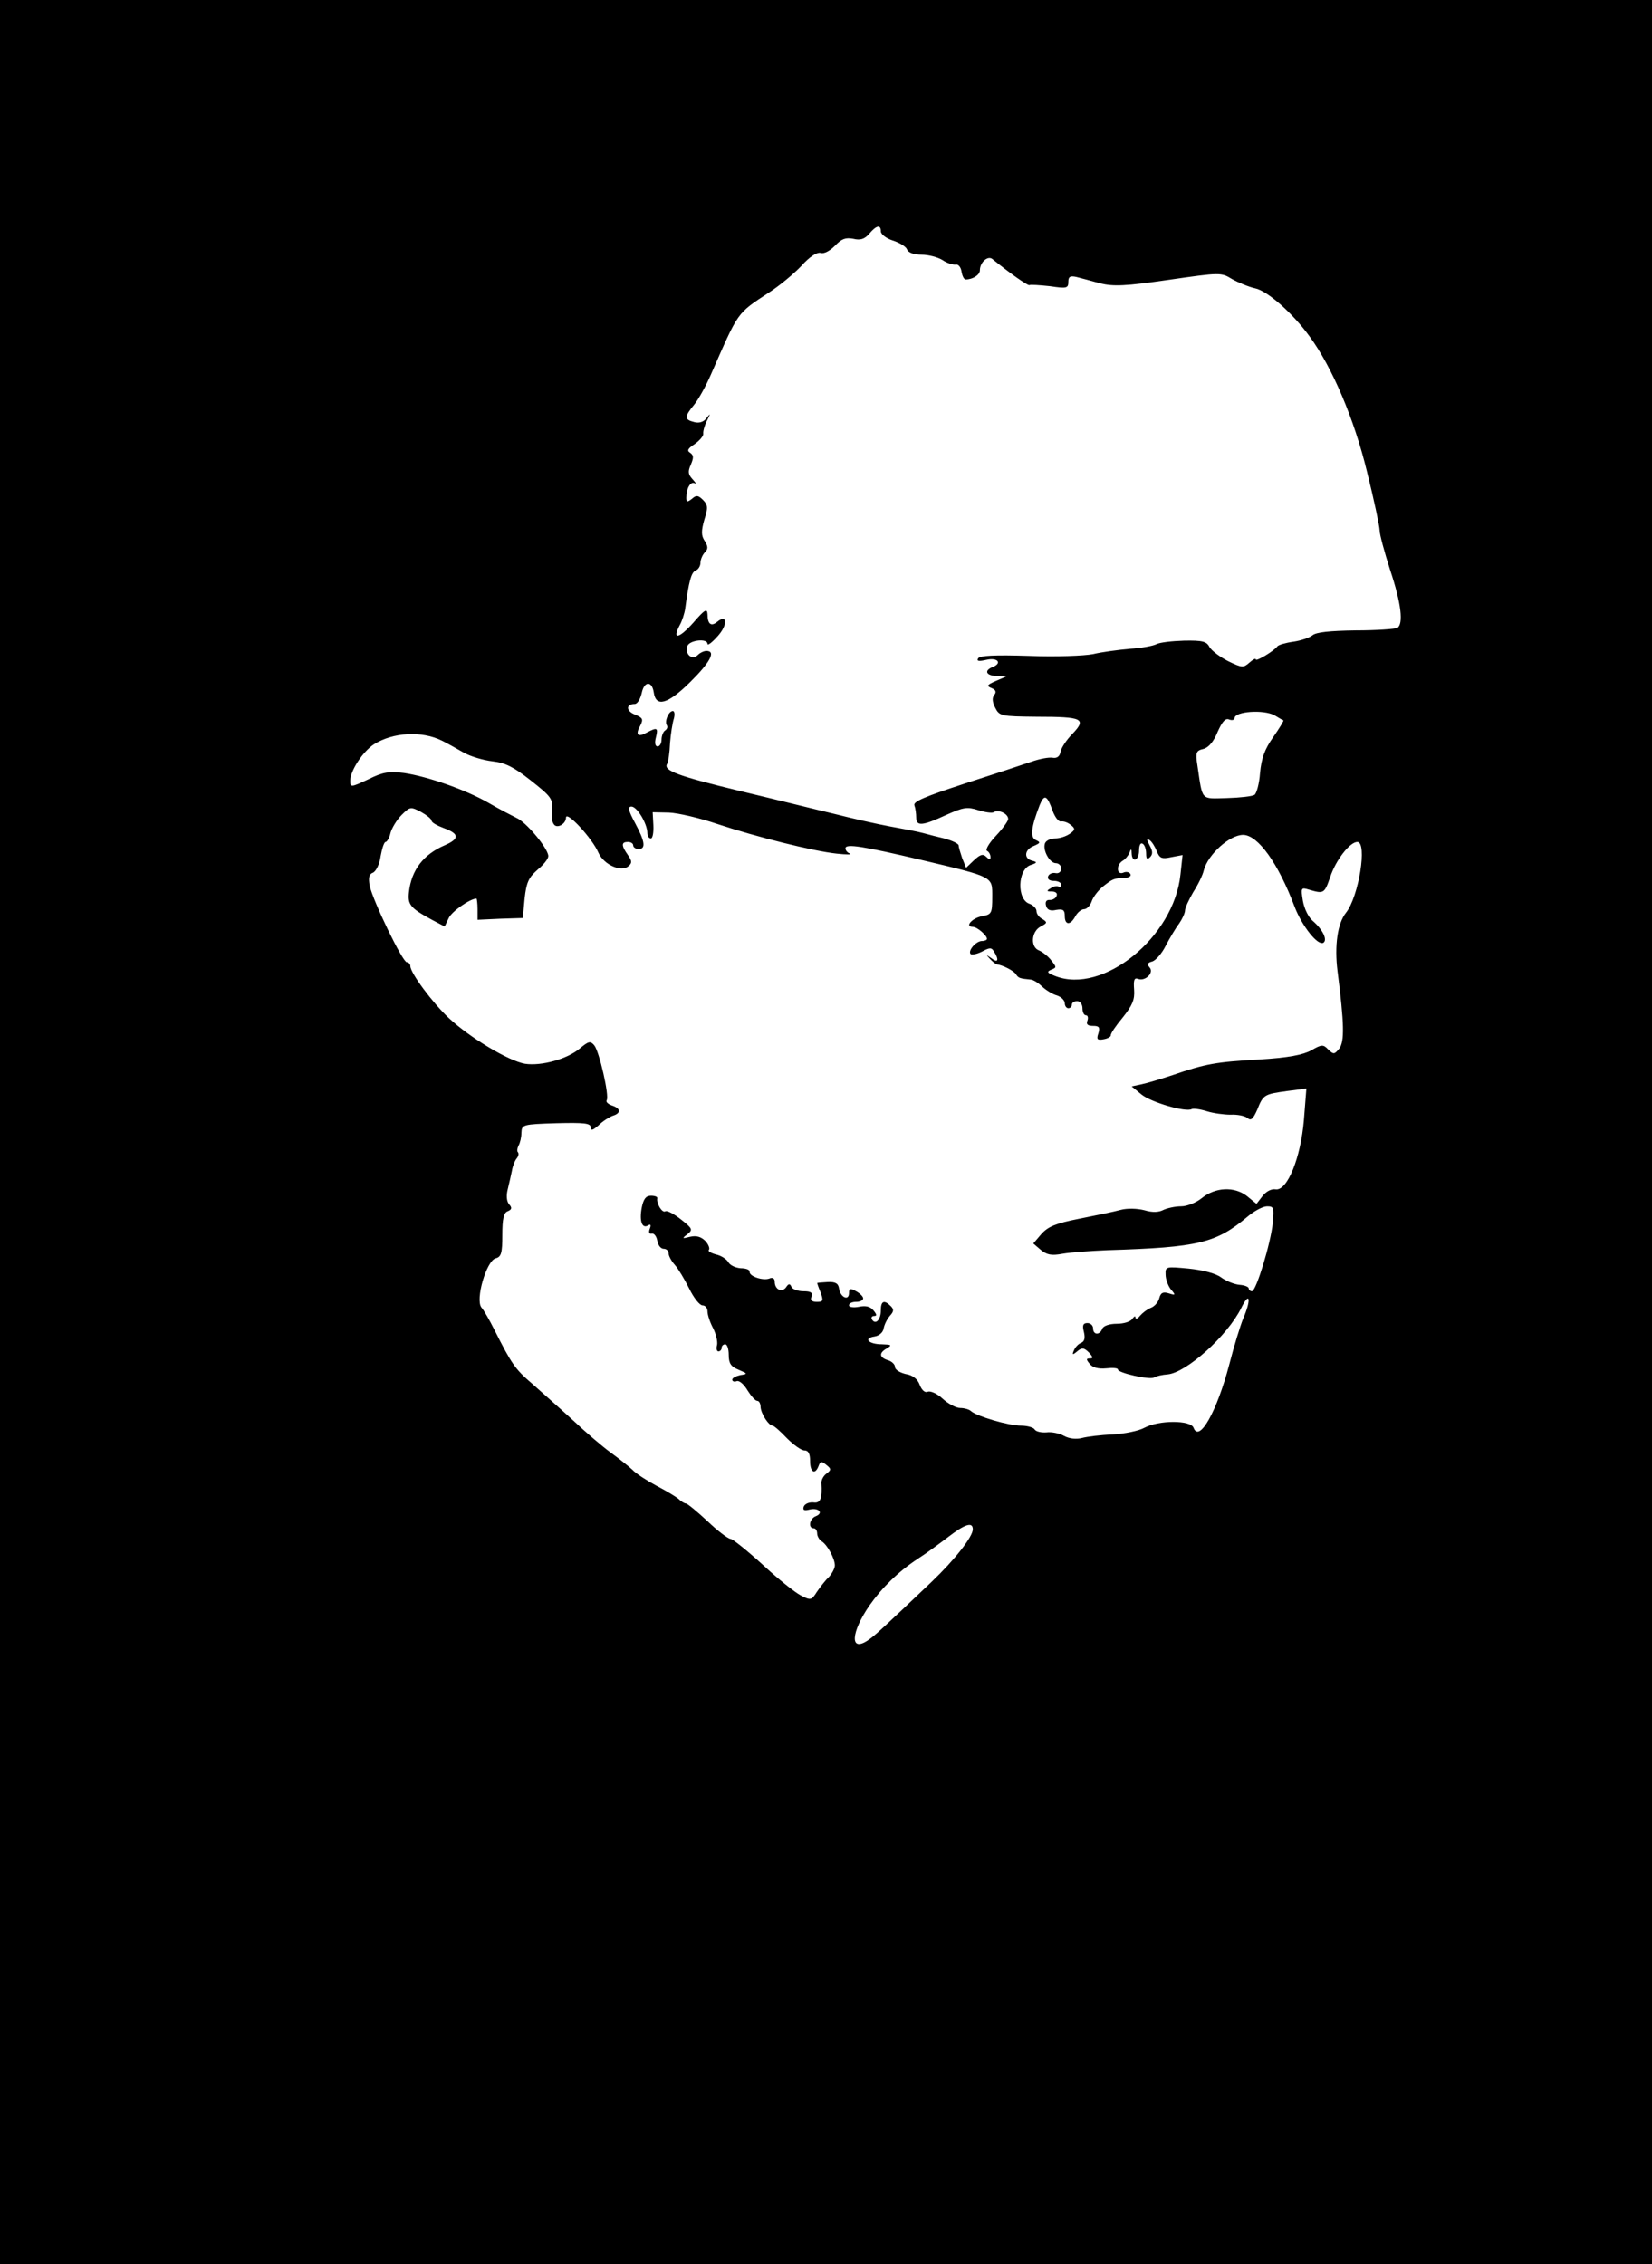 <?xml version="1.0" standalone="no"?>
<!DOCTYPE svg PUBLIC "-//W3C//DTD SVG 20010904//EN"
 "http://www.w3.org/TR/2001/REC-SVG-20010904/DTD/svg10.dtd">
<svg version="1.0" xmlns="http://www.w3.org/2000/svg"
 width="467pt" height="640pt" viewBox="0 0 467 640"
 preserveAspectRatio="xMidYMid meet">
<g transform="translate(0,640) scale(0.1,-0.1)"
fill="#000000" stroke="none">
<path d="M0 3200 l0 -3200 2335 0 2335 0 0 3200 0 3200 -2335 0 -2335 0 0
-3200z m2490 2546 c0 -8 15 -20 34 -26 19 -6 37 -17 40 -25 3 -9 19 -15 41
-15 20 0 46 -7 59 -15 13 -9 30 -14 37 -13 8 2 15 -7 17 -19 2 -13 7 -23 12
-23 20 0 40 13 40 26 0 22 22 42 35 32 48 -39 100 -76 105 -74 3 2 29 0 58 -3
47 -7 52 -6 52 12 0 15 5 18 23 14 12 -3 42 -11 67 -18 38 -9 70 -8 194 10
146 21 148 21 179 2 18 -10 47 -22 65 -26 35 -7 107 -71 154 -136 64 -87 126
-233 162 -381 20 -80 36 -156 36 -167 0 -12 14 -63 30 -113 31 -93 38 -152 20
-163 -6 -3 -58 -7 -118 -7 -72 -1 -112 -5 -122 -14 -9 -7 -33 -15 -54 -18 -22
-3 -42 -9 -45 -13 -9 -13 -61 -44 -61 -37 0 4 -8 0 -18 -9 -17 -15 -21 -15
-60 4 -24 12 -47 30 -53 40 -8 16 -20 19 -72 18 -34 -1 -69 -5 -78 -10 -10 -5
-43 -11 -75 -13 -33 -3 -79 -9 -104 -15 -25 -5 -106 -8 -182 -5 -96 3 -138 1
-143 -7 -5 -8 2 -9 24 -4 32 7 45 -10 16 -21 -24 -10 -17 -24 13 -25 l27 -1
-30 -13 c-25 -11 -27 -14 -12 -20 12 -5 14 -11 8 -19 -7 -8 -6 -20 2 -36 12
-24 16 -25 118 -26 130 0 141 -6 101 -48 -17 -17 -32 -40 -34 -51 -2 -13 -10
-19 -22 -17 -11 2 -37 -3 -60 -11 -23 -8 -108 -36 -189 -62 -113 -37 -147 -51
-142 -62 3 -8 5 -23 5 -34 0 -25 17 -24 84 7 49 22 60 24 91 14 19 -6 39 -9
44 -6 13 9 41 -4 41 -19 0 -6 -16 -28 -35 -48 -19 -20 -30 -39 -25 -42 6 -3
10 -11 10 -18 0 -8 -3 -8 -12 1 -9 9 -17 7 -35 -10 l-22 -21 -11 27 c-5 15
-10 31 -10 36 0 5 -17 13 -37 19 -21 5 -49 12 -63 16 -14 4 -56 12 -95 19 -38
7 -108 23 -155 35 -47 11 -167 41 -268 65 -178 43 -218 58 -206 77 3 5 7 31 8
58 2 26 7 58 11 70 3 11 2 21 -3 21 -12 0 -24 -29 -17 -40 3 -5 1 -11 -5 -15
-5 -3 -10 -15 -10 -26 0 -10 -5 -19 -11 -19 -7 0 -9 10 -5 25 7 28 4 30 -26
14 -25 -14 -33 -6 -18 20 9 18 7 22 -15 31 -26 10 -26 30 -1 30 8 0 16 14 20
31 7 34 29 35 34 2 6 -43 39 -34 102 28 57 56 75 89 47 89 -7 0 -18 -5 -25
-12 -16 -16 -37 4 -29 26 7 17 57 22 57 6 0 -6 13 4 29 22 29 32 27 64 -2 40
-17 -14 -27 -6 -27 22 -1 17 -8 13 -40 -24 -40 -45 -61 -50 -39 -8 7 12 14 34
16 48 10 76 17 102 29 107 8 3 14 13 14 22 0 9 6 23 12 29 10 10 10 17 0 33
-10 15 -10 28 -1 60 11 34 10 42 -4 56 -13 13 -19 14 -31 3 -13 -10 -16 -10
-16 3 0 27 12 47 24 41 6 -4 3 1 -6 11 -13 14 -14 22 -5 42 8 19 8 26 -2 33
-10 6 -7 12 13 25 14 10 25 23 24 29 -1 6 3 22 10 36 11 22 11 23 -1 8 -8 -11
-21 -15 -35 -11 -28 7 -28 15 1 50 12 15 33 53 46 83 80 182 72 172 166 234
28 18 68 51 90 74 24 27 45 40 55 37 10 -3 26 6 40 20 19 20 30 24 52 20 20
-5 32 -1 45 14 20 24 33 27 33 7z m1113 -1368 c12 -7 23 -14 25 -14 2 -1 -11
-22 -29 -48 -24 -34 -33 -59 -37 -101 -2 -30 -10 -59 -16 -62 -6 -4 -41 -8
-78 -9 -75 -2 -68 -9 -83 92 -6 37 -4 42 17 47 15 4 29 21 40 48 13 29 22 40
33 35 8 -3 15 -1 15 4 0 19 82 25 113 8z m-2353 -72 c14 -7 41 -22 60 -33 19
-11 56 -22 82 -25 36 -4 60 -16 107 -53 62 -49 65 -53 61 -92 -1 -13 1 -27 5
-32 8 -15 35 -1 35 18 1 20 74 -58 92 -100 15 -33 63 -55 84 -38 11 9 11 15
-1 32 -19 27 -19 37 0 37 8 0 15 -4 15 -10 0 -5 7 -10 15 -10 21 0 19 20 -10
74 -19 35 -21 46 -10 46 16 0 45 -49 45 -75 0 -8 4 -15 10 -15 5 0 8 17 7 37
l-2 37 46 -1 c25 -1 86 -15 136 -32 112 -37 272 -77 338 -84 28 -3 44 -3 38 0
-7 2 -13 9 -13 15 0 14 49 6 215 -33 206 -49 200 -46 200 -104 0 -47 -2 -50
-29 -55 -28 -5 -50 -30 -26 -30 12 0 40 -24 40 -34 0 -3 -6 -6 -14 -6 -17 0
-41 -28 -32 -37 3 -3 18 0 32 7 22 12 27 12 34 0 15 -24 11 -33 -7 -19 -16 11
-16 11 -5 -1 7 -8 16 -15 20 -16 16 -2 48 -18 54 -28 7 -11 11 -12 41 -15 7 0
22 -9 33 -20 11 -10 30 -22 42 -25 12 -4 22 -14 22 -22 0 -8 5 -14 10 -14 6 0
10 5 10 10 0 6 7 10 15 10 8 0 15 -9 15 -20 0 -11 4 -20 10 -20 5 0 7 -7 4
-15 -4 -10 0 -15 16 -15 17 0 20 -4 15 -21 -6 -17 -3 -20 14 -17 12 2 21 7 21
11 -1 5 14 27 34 51 27 34 34 50 32 78 -2 27 0 35 11 31 20 -8 46 17 33 32 -8
9 -6 14 7 17 10 3 27 22 38 44 11 21 28 50 38 63 9 13 17 30 17 38 0 7 11 30
23 51 13 20 27 48 30 62 12 45 73 100 111 100 42 0 100 -81 146 -204 21 -54
65 -110 81 -101 12 8 -1 36 -28 60 -14 11 -26 36 -30 59 -6 37 -5 38 18 31 41
-12 43 -11 59 35 16 49 56 100 77 100 29 0 4 -155 -32 -200 -24 -30 -33 -93
-24 -165 19 -149 20 -199 5 -219 -14 -17 -16 -17 -31 -3 -14 15 -19 15 -48 -2
-24 -13 -65 -21 -148 -26 -122 -7 -151 -12 -244 -44 -33 -11 -73 -23 -88 -26
l-28 -6 28 -23 c27 -22 126 -51 142 -41 5 2 23 0 42 -6 19 -6 49 -10 68 -10
18 1 39 -3 47 -9 10 -9 16 -4 28 23 17 43 20 44 85 53 l54 7 -7 -89 c-9 -107
-47 -201 -80 -196 -12 2 -27 -6 -37 -19 l-17 -22 -27 22 c-36 28 -90 25 -128
-6 -16 -13 -42 -23 -58 -23 -17 0 -39 -5 -50 -10 -13 -7 -31 -8 -54 -1 -20 5
-48 6 -67 1 -18 -5 -71 -16 -117 -25 -66 -13 -88 -22 -107 -43 l-23 -27 21
-18 c17 -14 30 -17 62 -11 23 4 79 8 126 10 259 8 308 20 398 96 18 15 42 28
54 28 19 0 20 -4 16 -47 -6 -58 -47 -193 -59 -193 -5 0 -9 4 -9 8 0 4 -11 9
-25 10 -14 1 -38 10 -53 21 -16 12 -53 21 -92 25 -64 6 -66 6 -65 -17 0 -13 7
-32 15 -42 14 -16 13 -17 -6 -11 -16 5 -23 2 -27 -14 -3 -11 -13 -23 -24 -27
-10 -4 -23 -14 -30 -22 -7 -9 -13 -11 -13 -6 0 6 -4 4 -9 -3 -5 -8 -24 -14
-44 -14 -21 0 -38 -6 -41 -14 -7 -19 -26 -18 -26 1 0 8 -7 15 -16 15 -12 0
-15 -6 -10 -25 4 -17 2 -27 -8 -31 -8 -3 -17 -13 -20 -21 -6 -13 -4 -14 9 -3
13 11 19 11 33 -3 12 -13 13 -17 3 -17 -11 0 -11 -3 0 -16 8 -10 24 -14 46
-12 18 2 33 1 33 -3 0 -10 90 -30 102 -23 6 4 24 8 39 9 53 5 169 109 208 188
24 49 29 24 5 -31 -8 -20 -26 -78 -39 -129 -35 -133 -85 -222 -101 -179 -8 22
-98 22 -139 0 -16 -9 -57 -17 -90 -19 -33 -1 -72 -6 -87 -10 -16 -4 -35 -2
-50 6 -12 7 -35 12 -50 10 -14 -1 -29 2 -33 8 -3 6 -21 11 -39 11 -34 0 -124
26 -141 41 -5 5 -19 9 -31 9 -11 0 -34 12 -49 26 -15 14 -34 23 -42 20 -8 -4
-17 4 -23 19 -6 17 -20 28 -40 31 -16 4 -30 12 -30 20 0 7 -9 16 -20 19 -25 8
-26 21 -2 34 14 9 12 10 -15 11 -37 0 -54 17 -21 22 13 2 24 11 26 23 2 11 10
27 18 36 11 12 11 18 2 27 -19 19 -28 14 -28 -12 0 -27 -15 -42 -25 -26 -3 5
-1 10 6 10 8 0 8 4 -2 16 -9 11 -22 14 -41 10 -15 -3 -28 -1 -28 4 0 6 9 10
20 10 11 0 20 4 20 10 0 5 -9 14 -20 20 -16 9 -20 8 -20 -5 0 -23 -24 -13 -28
12 -2 15 -10 20 -32 19 -17 -1 -30 -2 -30 -3 0 -1 4 -13 10 -27 8 -23 7 -26
-11 -26 -15 0 -19 5 -15 15 4 11 -2 15 -23 15 -16 0 -32 6 -34 13 -4 9 -8 9
-15 -2 -12 -16 -32 -6 -32 16 0 9 -6 13 -15 9 -18 -7 -57 6 -56 19 1 6 -11 10
-25 10 -14 1 -30 8 -35 17 -5 9 -21 19 -35 22 -15 4 -24 10 -20 13 3 4 -1 15
-10 25 -12 12 -25 16 -43 12 -23 -6 -24 -5 -8 7 16 13 15 16 -18 42 -19 15
-39 26 -44 23 -9 -6 -26 22 -23 37 1 4 -7 7 -18 7 -14 0 -21 -9 -26 -34 -7
-38 1 -60 18 -50 7 5 9 1 5 -9 -4 -10 -2 -16 6 -14 6 1 13 -8 15 -20 2 -13 10
-23 18 -23 8 0 14 -6 14 -13 0 -7 8 -22 18 -33 9 -10 27 -40 40 -66 13 -27 30
-48 38 -48 8 0 14 -8 14 -17 0 -10 7 -31 16 -48 8 -16 13 -37 11 -47 -3 -10
-1 -18 4 -18 5 0 9 5 9 10 0 6 5 10 10 10 6 0 10 -14 10 -30 0 -24 6 -33 28
-42 26 -11 26 -12 5 -15 -13 -3 -23 -8 -23 -13 0 -5 6 -7 13 -4 7 2 20 -9 30
-26 10 -16 22 -30 28 -30 5 0 9 -8 9 -17 1 -19 23 -53 34 -53 4 0 22 -16 40
-35 19 -19 41 -35 50 -35 11 0 16 -9 16 -30 0 -32 14 -40 24 -14 5 14 9 14 22
3 14 -11 14 -14 1 -24 -9 -6 -15 -18 -15 -26 3 -46 -3 -59 -23 -56 -12 1 -24
-4 -27 -12 -3 -10 1 -12 17 -8 25 6 40 -10 17 -19 -18 -7 -22 -34 -6 -34 6 0
10 -7 10 -15 0 -7 6 -18 13 -22 16 -10 37 -49 37 -68 0 -8 -8 -23 -17 -33 -10
-9 -25 -29 -34 -42 -15 -24 -18 -24 -45 -10 -16 8 -65 47 -108 87 -44 40 -85
73 -91 73 -6 0 -36 22 -65 50 -29 27 -57 50 -61 50 -4 0 -14 6 -21 13 -7 6
-35 23 -62 37 -26 14 -58 34 -69 46 -12 11 -40 33 -62 49 -22 16 -69 56 -105
90 -36 33 -88 79 -115 103 -49 42 -58 55 -108 154 -13 26 -29 54 -36 62 -18
22 14 132 40 139 16 4 19 15 19 66 0 46 4 63 15 67 12 5 13 10 4 20 -7 8 -8
25 -4 41 4 16 9 39 12 53 2 13 8 29 14 36 5 6 6 14 3 17 -3 3 -2 11 2 19 4 7
8 23 8 36 1 23 3 24 99 27 79 2 97 0 97 -12 0 -10 6 -8 22 6 12 12 30 23 40
27 24 7 23 21 -2 29 -11 4 -18 10 -15 15 8 12 -21 138 -35 155 -11 13 -16 12
-40 -8 -36 -31 -110 -51 -156 -44 -46 8 -155 73 -215 129 -47 44 -109 128
-109 147 0 6 -5 11 -10 11 -12 0 -95 172 -105 216 -4 23 -2 33 9 37 9 4 19 24
22 47 4 22 10 40 14 40 4 0 11 12 14 26 4 14 18 37 31 50 24 24 26 24 55 9 16
-9 30 -20 30 -25 0 -5 16 -14 35 -21 44 -16 44 -30 3 -48 -61 -26 -95 -70
-102 -133 -4 -35 4 -45 65 -78 l36 -19 11 23 c8 19 61 56 79 56 1 0 3 -13 3
-30 l0 -30 64 3 64 2 5 55 c5 45 11 59 36 81 17 14 31 31 31 39 0 21 -62 96
-90 108 -14 7 -49 25 -78 42 -66 38 -173 75 -240 85 -42 5 -59 3 -101 -18 -49
-23 -51 -23 -51 -4 0 28 35 82 67 103 54 34 135 39 193 10z m1726 -199 c7 -18
17 -31 24 -29 7 1 19 -3 27 -10 13 -10 13 -14 -3 -25 -10 -7 -28 -13 -41 -13
-13 0 -26 -6 -29 -14 -7 -19 13 -56 31 -56 8 0 15 -7 15 -15 0 -9 -7 -15 -16
-13 -10 2 -19 -3 -21 -9 -3 -8 4 -13 16 -13 12 0 21 -5 21 -11 0 -5 -4 -8 -8
-5 -4 2 -14 1 -22 -5 -12 -7 -12 -9 3 -9 11 0 17 -5 14 -12 -2 -7 -11 -12 -19
-12 -10 1 -14 -5 -11 -16 3 -12 12 -16 29 -12 19 3 24 0 24 -17 0 -27 16 -27
30 -1 6 11 17 20 25 20 7 0 17 10 21 22 4 12 18 31 33 43 27 21 29 22 62 24
11 0 18 5 14 11 -3 5 -12 7 -20 3 -19 -7 -20 23 -1 34 7 4 16 15 19 23 4 12 6
11 6 -2 1 -28 21 -21 21 8 0 14 4 23 10 19 6 -3 10 -16 10 -28 0 -15 3 -18 11
-10 8 8 8 17 -1 33 -9 17 -9 21 0 15 6 -4 15 -18 20 -31 8 -20 14 -23 41 -17
l32 6 -6 -55 c-18 -177 -219 -340 -354 -287 -23 9 -25 12 -11 18 15 6 15 7 0
26 -9 12 -25 24 -34 28 -26 9 -23 54 4 68 19 10 19 12 5 21 -10 5 -17 15 -17
23 0 7 -9 16 -19 20 -37 11 -35 98 3 110 18 6 19 8 4 12 -25 6 -22 32 5 42 18
8 19 10 6 16 -18 7 -14 37 10 99 13 32 21 29 37 -17z m-226 -2030 c0 -21 -51
-86 -116 -148 -138 -131 -160 -152 -181 -166 -51 -34 -48 22 5 99 36 51 82 96
137 132 22 14 60 42 85 61 48 37 70 44 70 22z"/>
</g>
</svg>
